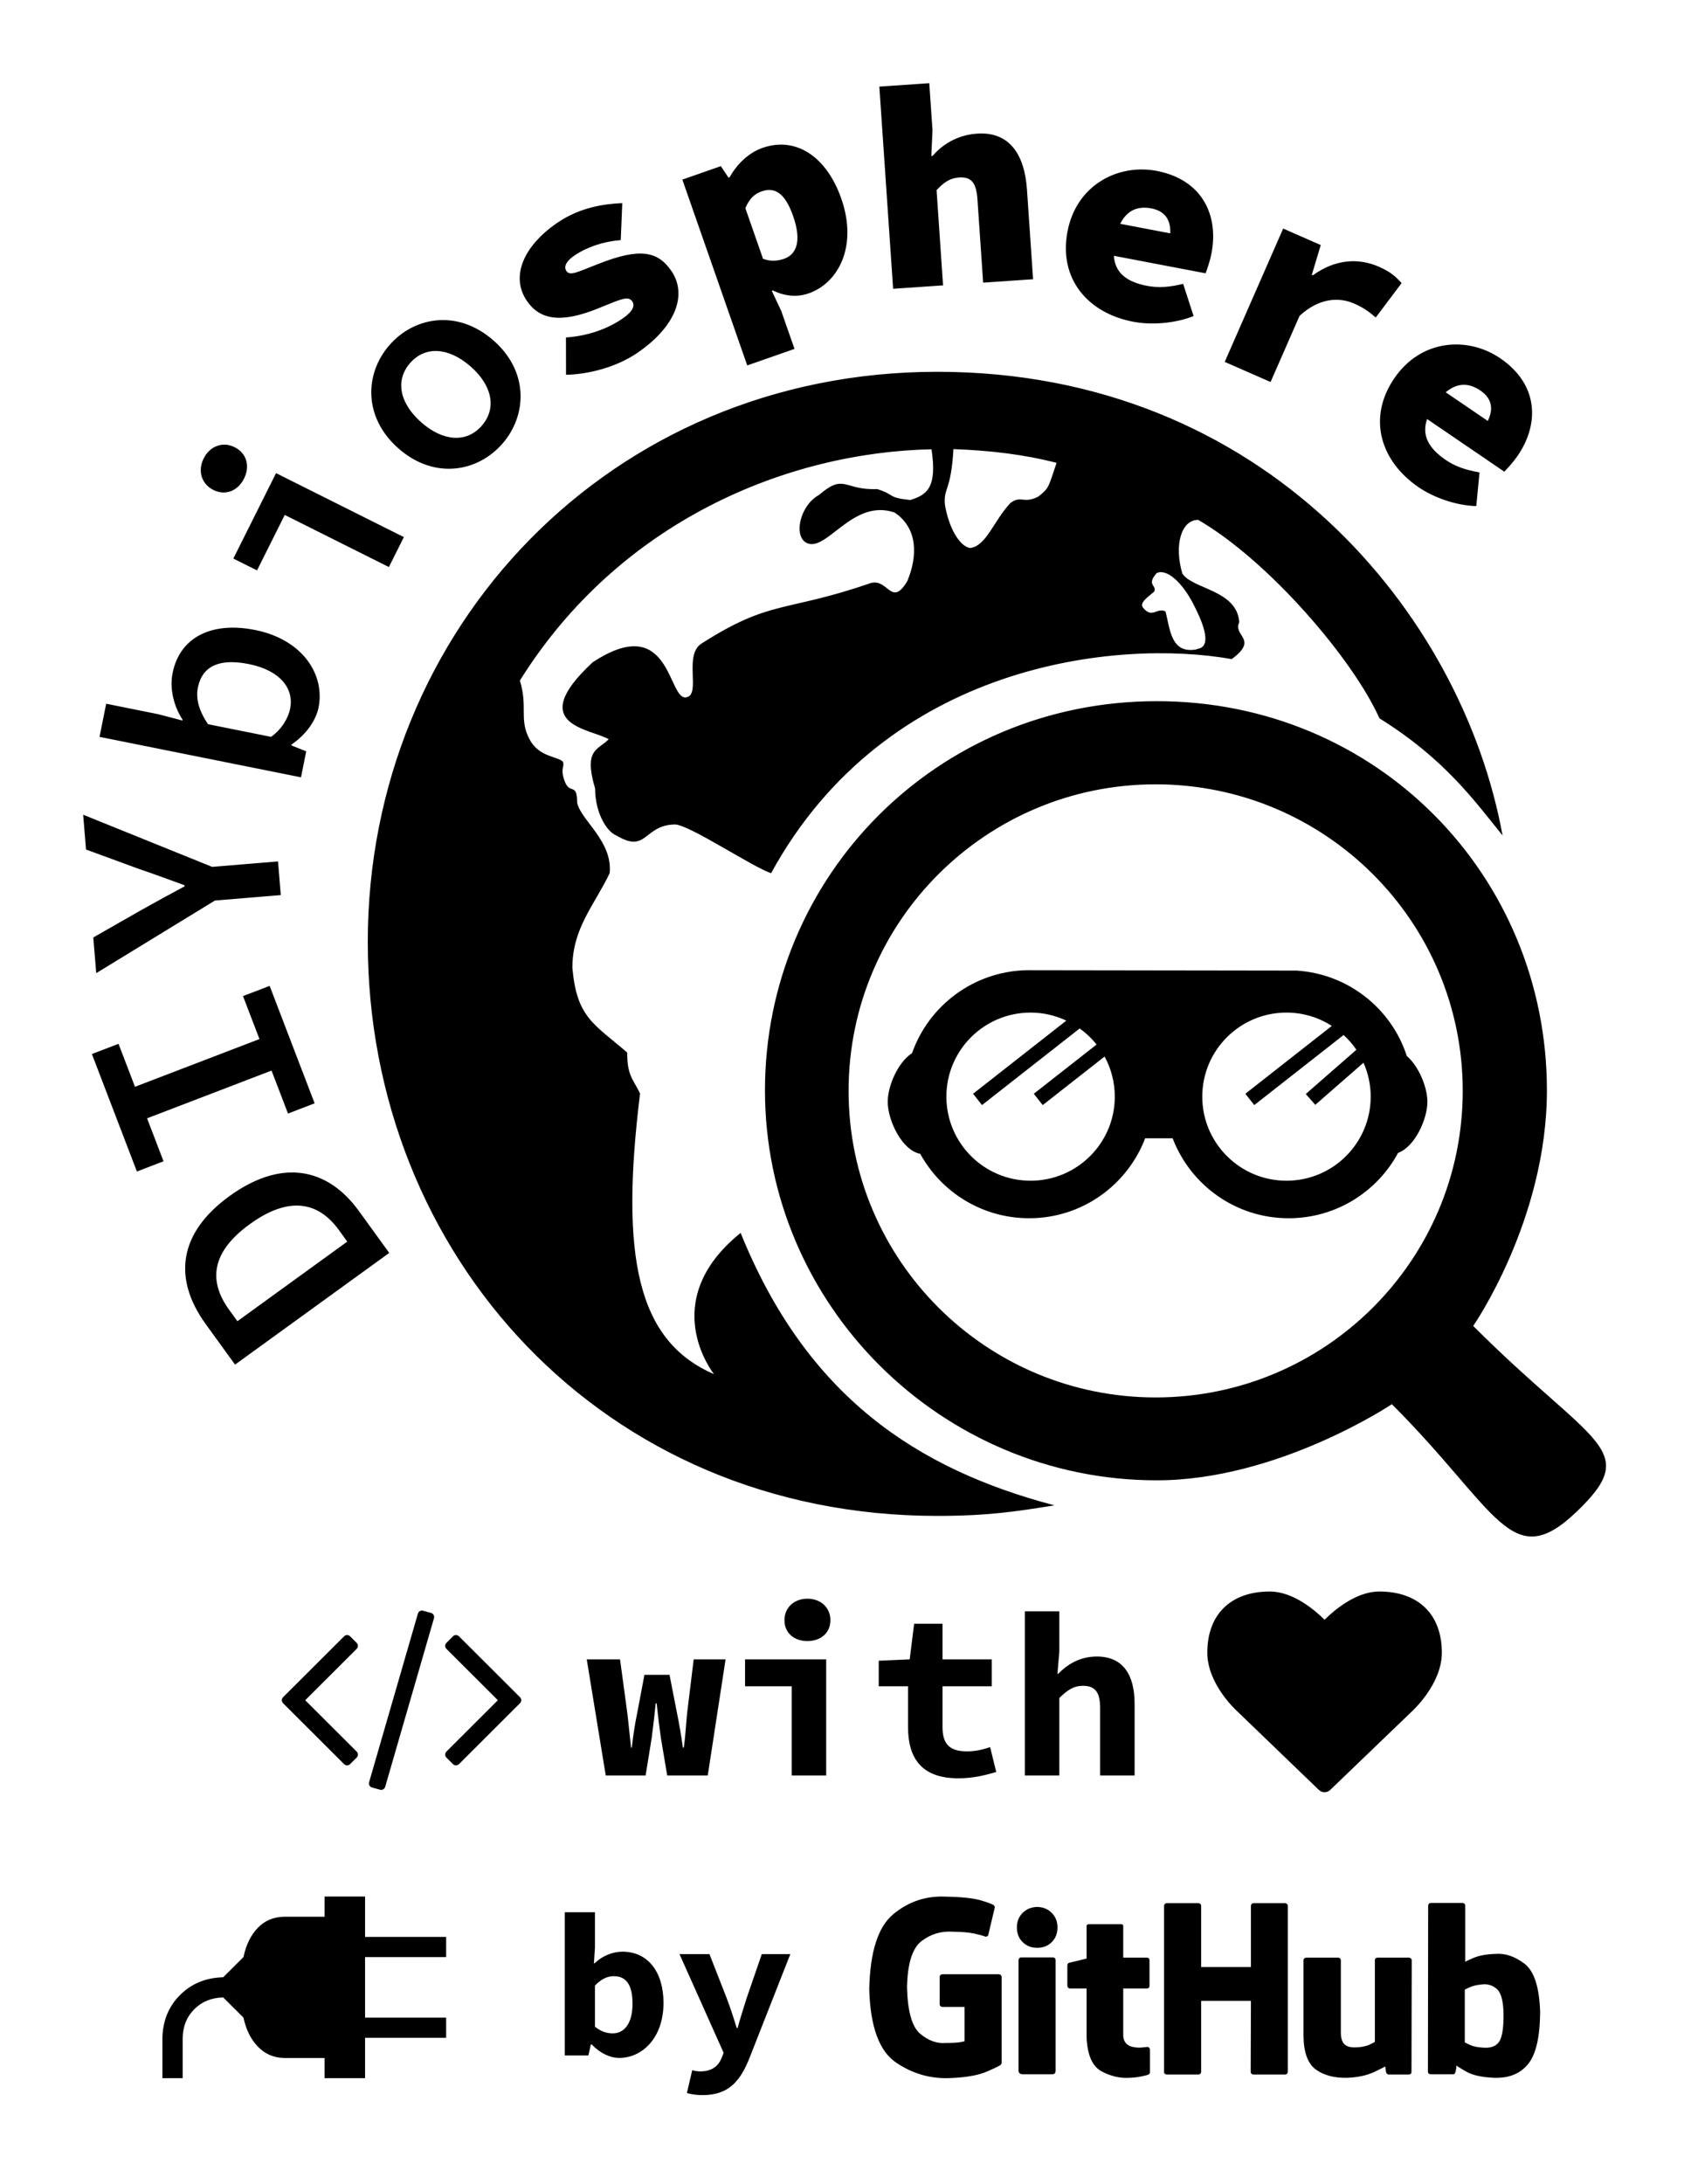 <svg xmlns="http://www.w3.org/2000/svg" width="81" height="105" viewBox="0 0 81 105">
  <defs>
    <filter id="a" width="200%" height="200%" x="-50%" y="-50%" filterUnits="objectBoundingBox">
      <feOffset dy="2" in="SourceAlpha" result="shadowOffsetOuter1"/>
      <feGaussianBlur stdDeviation="2" in="shadowOffsetOuter1" result="shadowBlurOuter1"/>
      <feColorMatrix values="0 0 0 0 0 0 0 0 0 0 0 0 0 0 0 0 0 0 0.5 0" in="shadowBlurOuter1" result="shadowMatrixOuter1"/>
      <feMerge>
        <feMergeNode in="shadowMatrixOuter1"/>
        <feMergeNode in="SourceGraphic"/>
      </feMerge>
    </filter>
  </defs>
  <path fill="#000000" fill-rule="evenodd" d="M44.054,90.923 L44.042,90.923 C44.125,90.931 44.17,90.972 44.178,91.047 L44.178,95.182 C44.178,95.197 44.174,95.214 44.167,95.233 C44.159,95.252 44.148,95.265 44.133,95.272 C44.125,95.302 43.913,95.409 43.495,95.593 C43.077,95.776 42.492,95.883 41.739,95.913 C40.79,95.965 39.912,95.718 39.102,95.171 C38.293,94.624 37.862,93.452 37.81,91.654 C37.847,89.848 38.233,88.642 38.967,88.035 C39.701,87.428 40.542,87.147 41.491,87.192 C42.273,87.207 42.844,87.269 43.201,87.377 C43.559,87.486 43.76,87.563 43.805,87.608 C43.835,87.638 43.85,87.672 43.85,87.709 L43.546,88.99 C43.546,89.028 43.531,89.059 43.5,89.086 C43.47,89.112 43.436,89.121 43.399,89.114 C43.278,89.069 43.1,89.02 42.862,88.968 C42.625,88.915 42.281,88.885 41.829,88.878 C41.272,88.84 40.772,88.99 40.328,89.327 C39.883,89.664 39.65,90.41 39.627,91.564 C39.658,92.717 39.87,93.459 40.265,93.789 C40.661,94.118 41.069,94.265 41.491,94.227 C41.822,94.227 42.057,94.214 42.196,94.188 C42.336,94.162 42.401,94.148 42.394,94.148 L42.394,92.496 L41.332,92.496 C41.25,92.489 41.205,92.448 41.197,92.373 L41.197,91.047 C41.205,90.972 41.25,90.931 41.332,90.923 L44.054,90.923 Z M57.829,87.507 L57.818,87.507 C57.893,87.514 57.934,87.555 57.942,87.63 L57.942,95.621 C57.934,95.696 57.893,95.737 57.818,95.744 L56.282,95.744 C56.207,95.737 56.165,95.696 56.158,95.621 L56.169,92.204 L53.775,92.204 L53.775,95.621 C53.768,95.696 53.727,95.737 53.651,95.744 L52.116,95.744 C52.086,95.744 52.057,95.733 52.031,95.711 C52.005,95.688 51.991,95.658 51.991,95.621 L51.991,87.63 C51.999,87.555 52.04,87.514 52.116,87.507 L53.651,87.507 C53.727,87.514 53.768,87.555 53.775,87.63 L53.775,90.575 L56.169,90.575 L56.169,87.63 C56.177,87.555 56.218,87.514 56.293,87.507 L57.829,87.507 Z M45.894,87.687 C46.173,87.694 46.404,87.79 46.589,87.973 C46.773,88.157 46.865,88.391 46.865,88.675 C46.865,88.96 46.773,89.194 46.589,89.378 C46.404,89.561 46.171,89.653 45.888,89.653 C45.606,89.653 45.373,89.561 45.188,89.378 C45.004,89.194 44.912,88.96 44.912,88.675 C44.912,88.391 45.004,88.157 45.188,87.973 C45.373,87.79 45.608,87.694 45.894,87.687 Z M46.775,90.238 L46.775,95.542 C46.775,95.602 46.764,95.649 46.741,95.682 C46.718,95.716 46.669,95.733 46.594,95.733 L45.205,95.733 C45.145,95.733 45.094,95.72 45.053,95.694 C45.012,95.667 44.991,95.617 44.991,95.542 L44.991,90.26 C44.991,90.223 45.002,90.189 45.025,90.159 C45.047,90.129 45.077,90.114 45.115,90.114 L46.651,90.114 C46.726,90.121 46.767,90.163 46.775,90.238 Z M63.768,90.125 C63.851,90.133 63.896,90.174 63.904,90.249 L63.892,95.621 C63.892,95.696 63.851,95.737 63.768,95.744 L62.797,95.744 C62.744,95.737 62.709,95.716 62.69,95.682 C62.671,95.649 62.658,95.587 62.65,95.497 L62.628,95.351 C62.613,95.373 62.434,95.465 62.091,95.626 C61.749,95.787 61.322,95.879 60.81,95.902 C60.185,95.917 59.681,95.785 59.297,95.508 C58.913,95.231 58.713,94.703 58.698,93.924 L58.698,90.249 C58.706,90.174 58.747,90.133 58.823,90.125 L60.37,90.125 C60.445,90.133 60.486,90.174 60.494,90.249 L60.494,93.665 C60.486,93.935 60.535,94.133 60.641,94.261 C60.746,94.388 60.934,94.448 61.205,94.441 C61.476,94.433 61.696,94.39 61.866,94.311 C62.035,94.233 62.123,94.186 62.131,94.171 L62.131,90.26 C62.131,90.178 62.172,90.133 62.255,90.125 L63.768,90.125 Z M67.935,89.945 C68.401,89.908 68.866,90.065 69.329,90.417 C69.792,90.77 70.042,91.541 70.08,92.732 C70.072,93.939 69.881,94.774 69.504,95.239 C69.128,95.703 68.586,95.924 67.878,95.902 C67.284,95.879 66.832,95.78 66.523,95.604 C66.215,95.428 66.06,95.328 66.06,95.306 L66.038,95.475 C66.023,95.572 66.006,95.639 65.987,95.677 C65.968,95.714 65.936,95.733 65.891,95.733 L64.818,95.733 C64.781,95.733 64.749,95.722 64.722,95.699 C64.696,95.677 64.683,95.647 64.683,95.609 L64.694,87.619 C64.702,87.544 64.743,87.503 64.818,87.495 L66.354,87.495 C66.429,87.503 66.471,87.544 66.478,87.619 L66.478,90.327 C66.486,90.312 66.619,90.249 66.879,90.136 C67.139,90.024 67.491,89.96 67.935,89.945 Z M67.336,94.452 C67.705,94.482 67.963,94.386 68.11,94.165 C68.256,93.944 68.326,93.5 68.319,92.834 C68.311,92.204 68.2,91.8 67.985,91.62 C67.771,91.44 67.521,91.373 67.235,91.418 C67.016,91.44 66.834,91.485 66.687,91.552 C66.54,91.62 66.463,91.657 66.456,91.665 L66.456,94.193 C66.456,94.201 66.535,94.242 66.693,94.317 C66.851,94.392 67.065,94.437 67.336,94.452 Z M51.191,94.418 L51.191,94.418 C51.265,94.426 51.306,94.471 51.314,94.553 L51.314,95.632 C51.314,95.684 51.291,95.722 51.246,95.744 C51.201,95.767 51.088,95.797 50.907,95.834 C50.727,95.872 50.535,95.894 50.332,95.902 C49.88,95.932 49.432,95.829 48.988,95.593 C48.544,95.357 48.303,94.815 48.265,93.969 L48.265,91.609 L47.464,91.609 C47.388,91.601 47.347,91.556 47.339,91.474 L47.339,90.496 C47.339,90.429 47.37,90.387 47.43,90.372 L48.265,90.17 L48.265,88.608 C48.265,88.548 48.299,88.518 48.367,88.518 L49.925,88.518 C49.993,88.518 50.027,88.548 50.027,88.608 L50.027,90.125 L51.178,90.125 C51.209,90.125 51.235,90.136 51.257,90.159 C51.28,90.181 51.291,90.211 51.291,90.249 L51.291,91.474 C51.291,91.556 51.254,91.601 51.178,91.609 L50.027,91.609 L50.027,93.856 C50.027,94.029 50.083,94.169 50.196,94.278 C50.309,94.386 50.505,94.444 50.783,94.452 C50.874,94.452 50.956,94.446 51.032,94.435 C51.1,94.425 51.154,94.419 51.191,94.418 Z M25.792,94.946 C25.338,94.946 24.864,94.72 24.459,94.298 L24.42,94.298 L24.302,94.828 L23.166,94.828 L23.166,87.942 L24.617,87.942 L24.617,89.631 L24.568,90.398 L24.598,90.398 C24.963,90.044 25.466,89.838 25.94,89.838 C27.164,89.838 27.914,90.81 27.914,92.303 C27.914,93.983 26.888,94.946 25.792,94.946 Z M25.466,93.767 C25.999,93.767 26.424,93.335 26.424,92.333 C26.424,91.459 26.137,91.016 25.525,91.016 C25.21,91.016 24.923,91.154 24.617,91.468 L24.617,93.443 C24.894,93.679 25.21,93.767 25.466,93.767 Z M29.789,96.734 C29.503,96.734 29.247,96.695 29.039,96.636 L29.296,95.535 C29.424,95.575 29.553,95.594 29.681,95.594 C30.243,95.594 30.549,95.339 30.707,94.956 L30.806,94.7 L28.684,89.956 L30.125,89.956 L30.944,92.048 C31.122,92.51 31.28,93.001 31.438,93.512 L31.477,93.512 C31.606,93.03 31.773,92.529 31.921,92.048 L32.642,89.956 L34.014,89.956 L32.079,94.877 C31.606,96.105 31.023,96.734 29.789,96.734 Z M17.46,90.098 L13.56,90.098 L13.56,93.009 L17.46,93.009 L17.46,93.979 L13.56,93.979 L13.56,95.92 L11.611,95.92 L11.611,94.949 L9.661,94.949 C9.163,94.939 8.745,94.757 8.404,94.404 C8.064,94.05 7.833,93.585 7.711,93.009 L6.736,92.039 C6.178,92.049 5.716,92.236 5.35,92.6 C4.985,92.963 4.797,93.423 4.787,93.979 L4.787,95.92 L3.812,95.92 L3.812,93.979 C3.832,93.15 4.117,92.463 4.665,91.917 C5.213,91.372 5.904,91.089 6.736,91.068 L7.711,90.098 C7.833,89.512 8.062,89.045 8.397,88.696 C8.732,88.347 9.153,88.168 9.661,88.158 L11.611,88.158 L11.611,87.187 L13.56,87.187 L13.56,89.128 L17.46,89.128 L17.46,90.098 Z M45.295,81.366 L45.295,73.475 L46.953,73.475 L46.953,75.411 L46.863,76.48 L46.896,76.48 C47.314,76.053 47.912,75.647 48.758,75.647 C50.01,75.647 50.574,76.514 50.574,77.922 L50.574,81.366 L48.916,81.366 L48.916,78.135 C48.916,77.392 48.701,77.055 48.092,77.055 C47.641,77.055 47.348,77.257 46.953,77.64 L46.953,81.366 L45.295,81.366 Z M42.091,81.502 C40.309,81.502 39.677,80.511 39.677,79.047 L39.677,77.077 L38.267,77.077 L38.267,75.85 L39.756,75.783 L39.97,74.071 L41.335,74.071 L41.335,75.783 L43.704,75.783 L43.704,77.077 L41.335,77.077 L41.335,79.036 C41.335,79.88 41.696,80.207 42.52,80.207 C42.937,80.207 43.287,80.117 43.625,80.004 L43.918,81.198 C43.422,81.344 42.835,81.502 42.091,81.502 Z M34.837,74.904 C34.194,74.904 33.732,74.51 33.732,73.902 C33.732,73.295 34.194,72.867 34.837,72.867 C35.48,72.867 35.943,73.295 35.943,73.902 C35.943,74.51 35.48,74.904 34.837,74.904 Z M34.082,81.366 L34.082,77.077 L31.837,77.077 L31.837,75.783 L35.74,75.783 L35.74,81.366 L34.082,81.366 Z M25.136,81.366 L24.222,75.783 L25.824,75.783 L26.174,78.372 C26.242,78.923 26.287,79.464 26.354,80.027 L26.388,80.027 C26.456,79.464 26.535,78.901 26.648,78.372 L26.997,76.526 L28.204,76.526 L28.565,78.372 C28.678,78.923 28.768,79.464 28.847,80.027 L28.892,80.027 C28.971,79.464 28.994,78.923 29.05,78.372 L29.366,75.783 L30.9,75.783 L30.043,81.366 L28.092,81.366 L27.787,79.554 C27.719,79.07 27.652,78.541 27.584,77.899 L27.539,77.899 C27.494,78.372 27.437,78.856 27.347,79.554 L27.054,81.366 L25.136,81.366 Z M59.711,82.171 C59.611,82.171 59.51,82.133 59.434,82.057 L55.506,78.276 C55.456,78.232 54.071,76.969 54.071,75.461 C54.071,73.62 55.198,72.521 57.08,72.521 C58.182,72.521 59.214,73.388 59.711,73.878 C60.209,73.388 61.241,72.521 62.343,72.521 C64.225,72.521 65.352,73.62 65.352,75.461 C65.352,76.969 63.967,78.232 63.91,78.288 L59.988,82.057 C59.913,82.133 59.812,82.171 59.711,82.171 Z M21.011,77.892 L18.077,80.82 C17.995,80.902 17.87,80.902 17.788,80.82 L17.473,80.506 C17.391,80.424 17.391,80.298 17.473,80.217 L19.947,77.748 L17.473,75.279 C17.391,75.197 17.391,75.072 17.473,74.99 L17.788,74.676 C17.87,74.594 17.995,74.594 18.077,74.676 L21.011,77.603 C21.093,77.685 21.093,77.811 21.011,77.892 Z M16.875,73.803 L14.527,81.913 C14.495,82.02 14.382,82.083 14.281,82.051 L13.891,81.944 C13.784,81.913 13.721,81.8 13.753,81.693 L16.101,73.583 C16.132,73.476 16.245,73.413 16.346,73.444 L16.736,73.551 C16.843,73.583 16.906,73.696 16.875,73.803 Z M13.155,80.506 L12.84,80.82 C12.758,80.902 12.632,80.902 12.55,80.82 L9.617,77.892 C9.535,77.811 9.535,77.685 9.617,77.603 L12.55,74.676 C12.632,74.594 12.758,74.594 12.84,74.676 L13.155,74.99 C13.236,75.072 13.236,75.197 13.155,75.279 L10.681,77.748 L13.155,80.217 C13.236,80.298 13.236,80.424 13.155,80.506 Z M41.081,13.876 C56.813,13.876 66.332,25.512 68.273,36.172 C66.916,34.492 65.485,32.488 62.351,30.538 C61.08,27.69 57.018,22.957 53.632,20.996 C52.819,20.996 52.466,22.195 52.869,23.573 C53.347,24.333 55.502,24.356 55.608,25.918 C55.29,26.601 56.562,26.715 55.246,27.69 C49.762,26.715 38.637,27.846 33.09,37.983 C32.197,37.69 29.166,35.66 28.47,35.641 C26.949,35.66 27.135,37.063 25.65,36.172 C25.196,36.004 24.625,35.092 24.625,33.917 C24.058,31.993 24.771,32.073 25.278,31.542 C24.392,31.028 21.247,30.868 24.505,27.846 C28.277,25.358 28.12,29.69 29.004,29.528 C29.744,29.41 28.858,27.507 29.744,26.942 C33.087,24.807 33.703,25.47 37.896,24.031 C38.723,23.813 38.877,25.214 39.639,23.945 C40.136,22.758 40.166,21.405 39.029,20.643 C37.025,19.951 35.772,22.546 34.815,22.112 C34.154,21.812 34.453,20.315 35.399,19.794 C36.628,18.738 36.585,19.584 38.196,19.516 C39.077,19.794 38.665,19.923 39.778,20.041 C40.607,19.794 41.081,19.418 40.805,17.602 C33.871,17.748 25.807,21.041 21.006,28.721 C21.398,29.98 20.958,30.599 21.47,31.542 C21.913,32.406 22.827,32.363 23.073,32.621 C23.176,32.859 22.923,32.945 23.169,33.582 C23.416,34.22 23.761,33.604 23.761,34.596 C23.936,35.441 25.475,36.437 25.325,37.983 C24.583,39.533 23.531,40.632 23.531,42.531 C23.741,44.914 24.537,45.206 26.167,46.606 C26.167,47.714 26.433,47.853 26.787,48.572 C25.82,56.425 26.646,60.475 30.344,62.07 C30.344,62.07 27.532,58.578 31.624,55.279 C34.815,63.167 40.124,66.638 46.716,68.378 C44.848,68.681 43.482,68.886 41.081,68.886 C24.989,68.886 13.69,56.341 13.69,41.288 C13.69,26.235 25.349,13.876 41.081,13.876 Z M41.86,17.593 C41.743,19.65 41.372,19.439 41.452,20.274 C41.627,21.319 42.118,22.249 42.659,22.351 C43.447,22.249 43.776,21.072 44.596,20.189 C45.132,19.792 45.209,20.245 45.937,19.879 C46.497,19.446 46.424,19.398 46.821,18.254 C45.239,17.849 43.662,17.662 41.86,17.593 Z M51.63,23.56 C51.123,24.15 51.659,24.12 51.516,24.446 C51.133,24.763 50.851,24.968 50.954,25.182 C51.412,25.796 51.63,25.182 52.063,25.4 C52.283,26.284 52.331,27.445 53.546,27.225 C53.561,27.22 53.573,27.203 53.589,27.201 C54.388,27.097 53.777,25.764 53.376,24.998 C52.841,23.974 52.096,23.317 51.63,23.56 Z M51.644,29.713 C62.242,29.713 70.406,38.111 70.406,48.425 C70.406,54.652 66.861,59.752 66.861,59.752 C72.614,65.513 75.007,65.644 71.842,68.678 C68.678,71.711 68.056,68.619 62.949,63.515 C62.949,63.515 57.475,67.175 51.644,67.175 C41.266,67.175 32.795,58.743 32.795,48.425 C32.795,38.156 41.045,29.713 51.644,29.713 Z M51.587,63.19 C59.745,63.19 66.357,56.591 66.357,48.45 C66.357,40.31 59.745,33.711 51.587,33.711 C43.43,33.711 36.817,40.31 36.817,48.45 C36.817,56.591 43.43,63.19 51.587,63.19 Z M58.367,42.667 C60.855,42.825 62.927,44.496 63.667,46.772 C64.252,47.278 64.657,48.286 64.657,48.974 C64.657,49.817 64.05,51.141 63.248,51.432 C62.24,53.302 60.262,54.574 57.984,54.574 C55.433,54.574 53.262,52.976 52.404,50.731 L51.082,50.731 C50.224,52.976 48.053,54.574 45.503,54.574 C43.243,54.574 41.278,53.322 40.263,51.476 C39.385,51.313 38.699,49.87 38.699,48.974 C38.699,48.217 39.189,47.072 39.87,46.635 C40.675,44.35 42.831,42.703 45.386,42.648 L58.367,42.667 Z M53.829,48.728 C53.829,50.96 55.643,52.77 57.88,52.77 C60.117,52.77 61.93,50.96 61.93,48.728 C61.93,48.147 61.805,47.596 61.584,47.097 L59.265,49.122 L58.808,48.6 L61.242,46.474 C61.067,46.213 60.858,45.977 60.627,45.764 L56.33,49.133 L55.901,48.589 L60.061,45.326 C59.432,44.923 58.684,44.686 57.88,44.686 C55.643,44.686 53.829,46.496 53.829,48.728 Z M45.571,52.77 C47.807,52.77 49.621,50.96 49.621,48.728 C49.621,48.03 49.443,47.373 49.13,46.8 L46.155,49.133 L45.726,48.589 L48.744,46.222 C48.511,45.928 48.238,45.669 47.933,45.449 L43.234,49.133 L42.805,48.589 L47.29,45.072 C46.768,44.827 46.186,44.686 45.571,44.686 C43.334,44.686 41.521,46.496 41.521,48.728 C41.521,50.96 43.334,52.77 45.571,52.77 Z M14.722,56.241 L7.306,61.612 L5.894,59.662 C4.309,57.473 4.589,55.282 7.038,53.509 C9.498,51.726 11.724,52.102 13.26,54.223 L14.722,56.241 Z M12.703,55.698 L12.301,55.142 C11.274,53.725 9.841,53.536 8.015,54.858 C6.201,56.172 5.991,57.552 7.017,58.969 L7.419,59.525 L12.703,55.698 Z M11.134,49.049 L9.853,49.541 L9.061,47.475 L3.074,49.77 L3.866,51.836 L2.585,52.327 L0.42,46.679 L1.701,46.188 L2.493,48.254 L8.48,45.959 L7.688,43.893 L8.97,43.402 L11.134,49.049 Z M9.506,39.037 L6.339,39.298 L0.629,42.79 L0.487,41.074 L2.848,39.727 C3.52,39.348 4.165,39 4.878,38.618 L4.874,38.562 C4.106,38.288 3.41,38.023 2.673,37.775 L0.138,36.846 L7.10542736e-15,35.172 L6.205,37.68 L9.373,37.418 L9.506,39.037 Z M11.323,30.016 C11.196,30.648 10.718,31.323 10.023,31.797 L10.015,31.839 L10.729,32.125 L10.478,33.374 L0.787,31.429 L1.107,29.836 L3.605,30.338 L4.772,30.643 L4.78,30.602 C4.344,29.929 4.155,29.092 4.301,28.364 C4.651,26.621 6.2,25.875 8.272,26.291 C10.592,26.757 11.634,28.465 11.323,30.016 Z M9.956,30.07 C10.146,29.123 9.496,28.236 7.972,27.93 C6.627,27.66 5.737,27.967 5.517,29.065 C5.415,29.573 5.554,30.158 6.007,30.82 L9.04,31.429 C9.593,31.026 9.87,30.496 9.956,30.07 Z M14.705,23.264 L9.697,20.758 L8.363,23.425 L7.224,22.856 L9.278,18.749 L15.426,21.824 L14.705,23.264 Z M7.738,19.011 C7.443,19.6 6.848,19.85 6.26,19.556 C5.684,19.268 5.502,18.629 5.797,18.041 C6.091,17.452 6.711,17.214 7.287,17.502 C7.875,17.797 8.032,18.423 7.738,19.011 Z M20.164,17.335 C18.976,18.695 16.898,19.073 15.179,17.572 C13.45,16.062 13.545,13.952 14.734,12.591 C15.922,11.231 18,10.853 19.729,12.363 C21.447,13.864 21.352,15.974 20.164,17.335 Z M19.173,16.469 C19.909,15.625 19.666,14.521 18.633,13.618 C17.589,12.706 16.461,12.614 15.725,13.457 C14.988,14.301 15.231,15.405 16.275,16.317 C17.308,17.22 18.436,17.312 19.173,16.469 Z M26.647,12.973 C25.653,13.652 24.298,14.001 23.226,14.02 L23.222,12.226 C24.242,12.157 25.19,11.832 25.93,11.327 C26.439,10.979 26.552,10.699 26.41,10.49 C26.221,10.213 25.889,10.372 24.775,10.827 C22.943,11.569 21.954,11.363 21.339,10.461 C20.565,9.327 21.135,7.853 22.812,6.709 C23.899,5.967 25.058,5.803 25.931,5.766 L25.858,7.545 C25.02,7.609 24.223,7.882 23.621,8.292 C23.251,8.545 23.099,8.818 23.241,9.026 C23.415,9.281 23.731,9.099 24.775,8.691 C26.778,7.9 27.642,8.073 28.297,9.033 C29.039,10.12 28.578,11.655 26.647,12.973 Z M31.942,13.57 L28.821,4.636 L30.671,3.989 L31.042,4.542 L31.095,4.523 C31.44,3.898 32.003,3.346 32.677,3.11 C34.277,2.551 35.756,3.518 36.467,5.553 C37.261,7.826 36.339,9.602 34.899,10.105 C34.331,10.304 33.745,10.241 33.175,9.966 L33.122,9.984 L33.578,10.952 L34.216,12.776 L31.942,13.57 Z M33.711,8.444 C34.266,8.25 34.594,7.661 34.15,6.392 C33.772,5.308 33.284,4.974 32.637,5.201 C32.28,5.325 32.048,5.554 31.851,6.009 L32.701,8.441 C33.062,8.582 33.407,8.55 33.711,8.444 Z M38.959,9.885 L38.296,0.164 L40.698,0 L40.853,2.263 L40.797,3.501 L40.853,3.498 C41.269,3.02 41.963,2.496 42.997,2.425 C44.533,2.321 45.28,3.392 45.398,5.124 L45.691,9.426 L43.289,9.59 L43.016,5.595 C42.963,4.813 42.744,4.491 42.13,4.533 C41.683,4.564 41.389,4.78 41.049,5.14 L41.361,9.721 L38.959,9.885 Z M50.509,11.47 C48.336,11.056 46.91,9.416 47.346,7.133 C47.776,4.877 49.793,3.865 51.636,4.217 C53.809,4.631 54.626,6.326 54.274,8.169 C54.196,8.582 54.048,8.981 53.989,9.141 L49.575,8.299 C49.634,9.108 50.176,9.554 51.18,9.745 C51.73,9.85 52.252,9.807 52.909,9.648 L53.412,11.197 C52.487,11.562 51.362,11.633 50.509,11.47 Z M51.378,6.02 C50.704,5.892 50.203,6.124 49.882,6.761 L52.289,7.22 C52.316,6.556 52.024,6.144 51.378,6.02 Z M54.909,13.4 L57.72,6.989 L59.528,7.782 L59.098,9.214 L59.15,9.236 C60.226,8.455 61.352,8.398 62.313,8.82 C62.903,9.078 63.127,9.299 63.419,9.61 L62.173,11.265 C61.839,10.981 61.598,10.799 61.137,10.597 C60.406,10.276 59.455,10.318 58.508,11.187 L57.114,14.367 L54.909,13.4 Z M64.237,19.429 C62.409,18.183 61.755,16.111 63.064,14.191 C64.357,12.293 66.611,12.169 68.161,13.226 C69.989,14.471 70.062,16.352 69.006,17.902 C68.769,18.249 68.475,18.556 68.357,18.679 L64.644,16.148 C64.376,16.914 64.695,17.539 65.54,18.115 C66.003,18.43 66.498,18.598 67.165,18.714 L67.008,20.335 C66.014,20.302 64.954,19.918 64.237,19.429 Z M67.205,14.777 C66.638,14.39 66.087,14.404 65.538,14.861 L67.563,16.24 C67.852,15.642 67.749,15.147 67.205,14.777 Z" filter="url(#a)" transform="translate(4 2)"/>
</svg>
